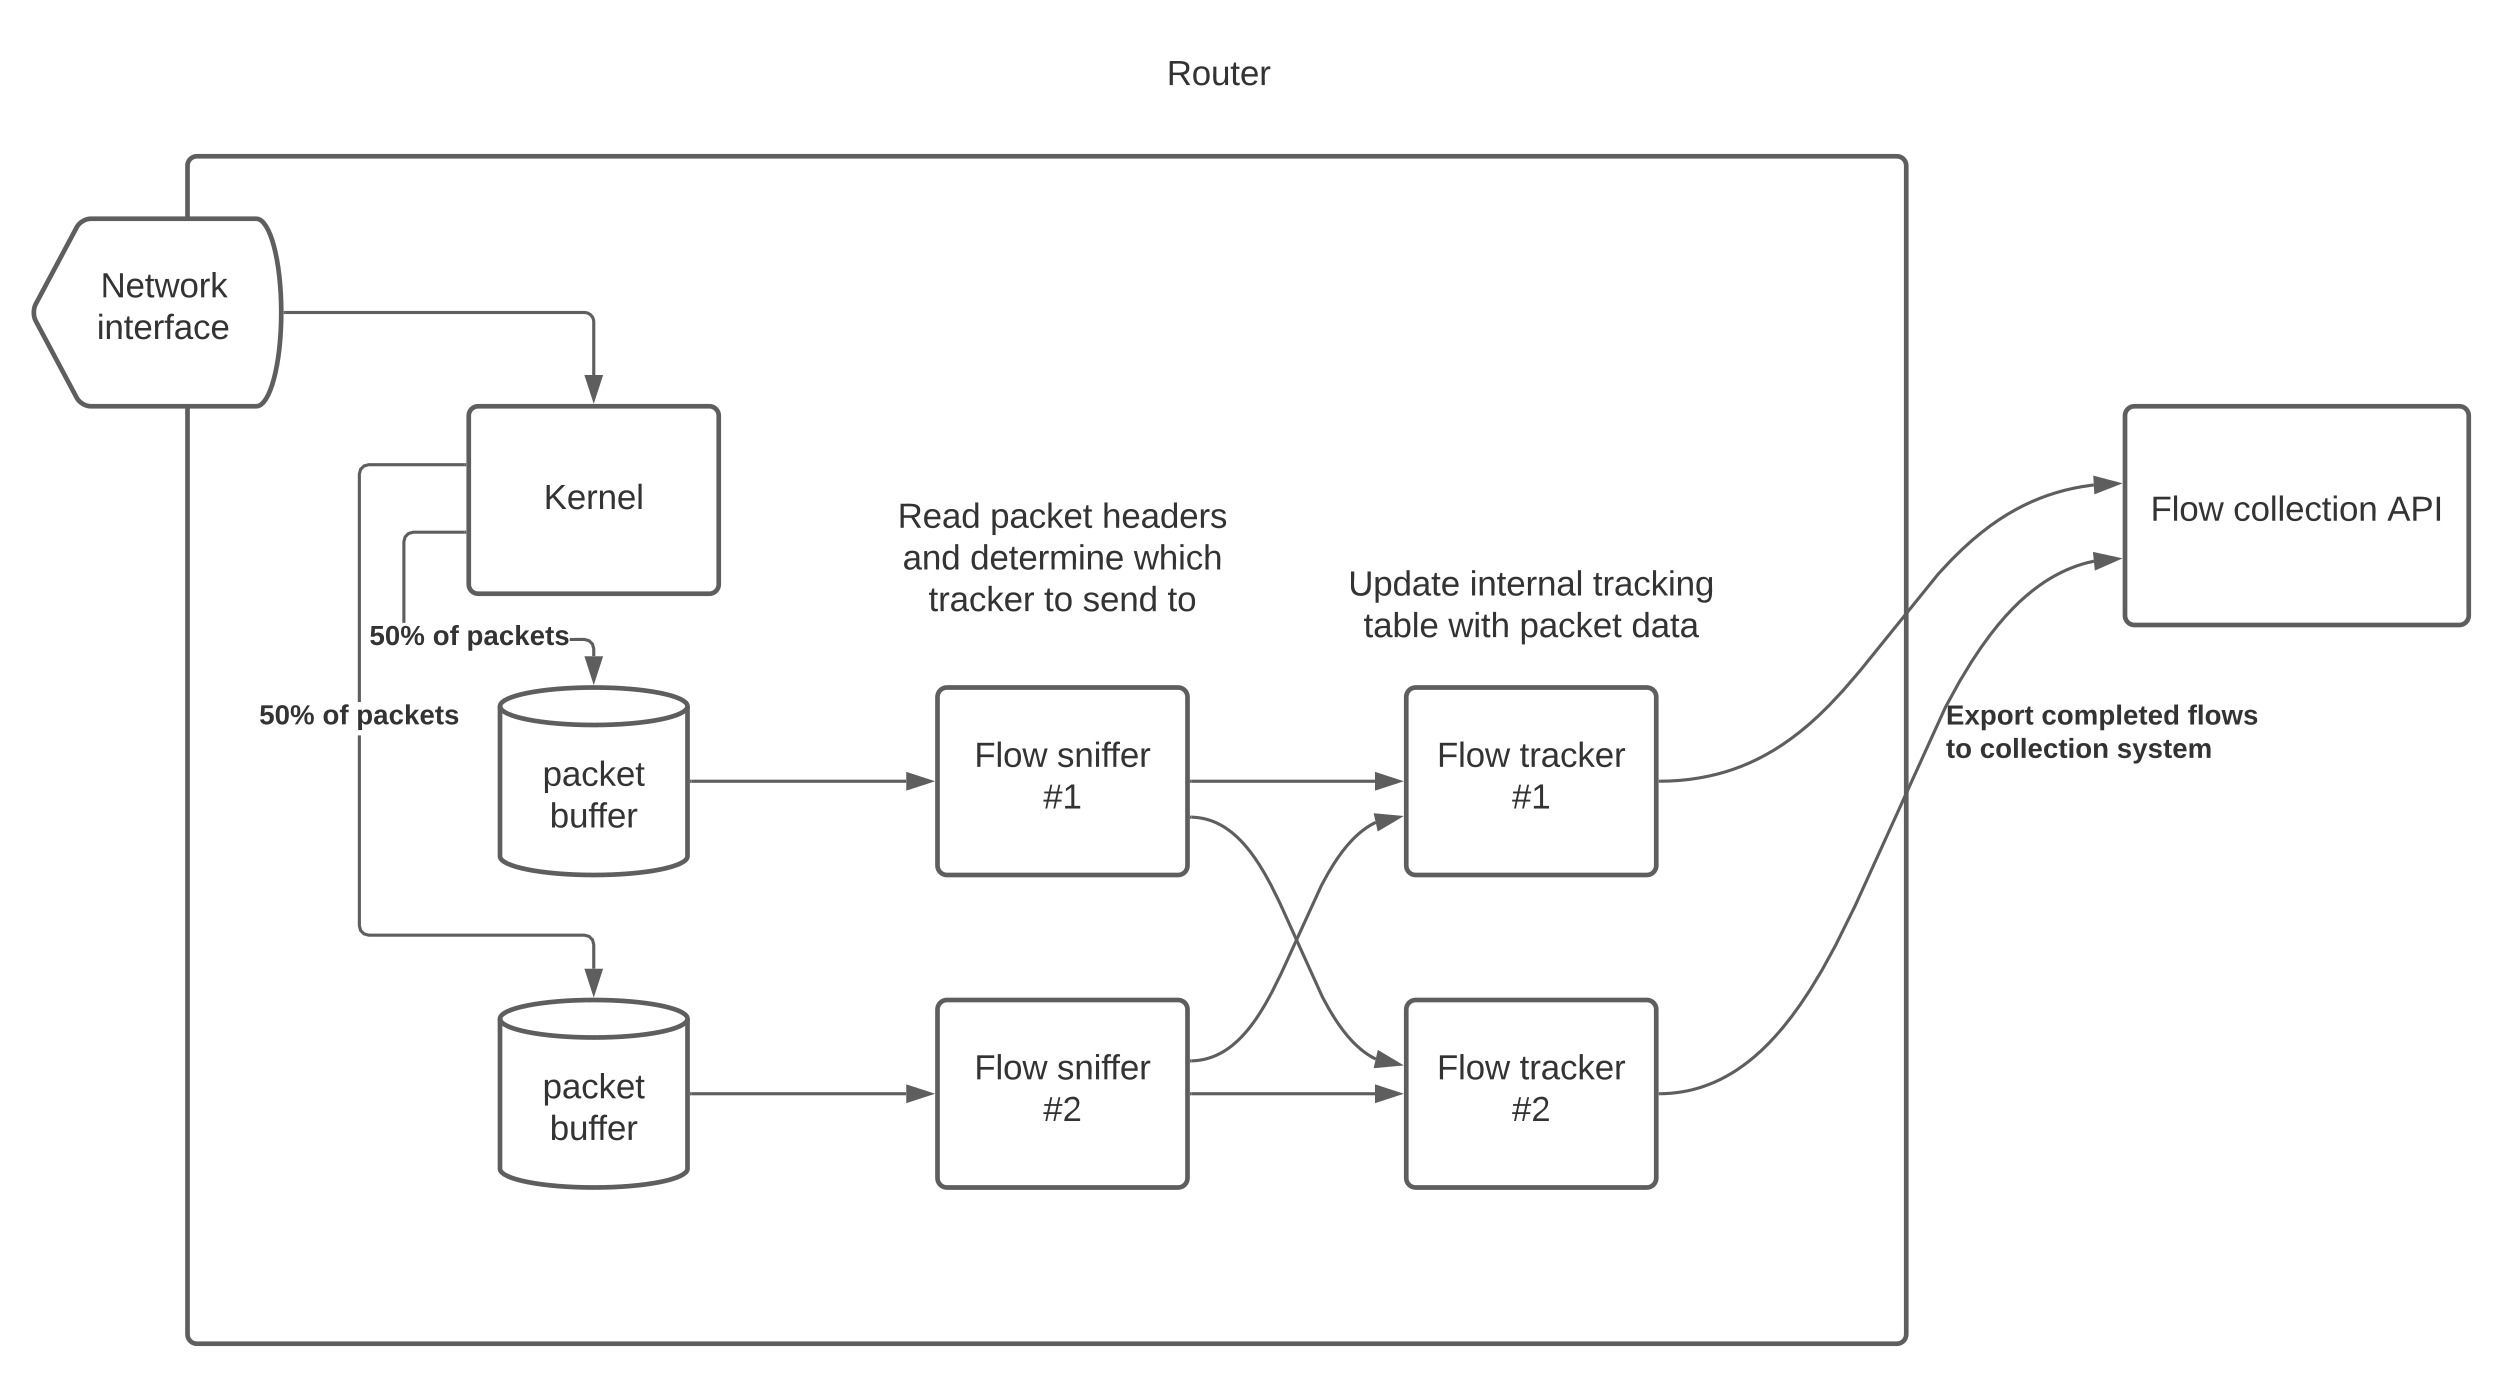 <svg xmlns="http://www.w3.org/2000/svg" xmlns:xlink="http://www.w3.org/1999/xlink" xmlns:lucid="lucid" width="1600" height="880"><g transform="translate(-40 -60)" lucid:page-tab-id="0_0"><path d="M0 0h1760v1360H0z" fill="#fff"/><path d="M160 166c0-3.3 2.7-6 6-6h1088c3.3 0 6 2.7 6 6v748c0 3.3-2.7 6-6 6H166c-3.3 0-6-2.7-6-6z" stroke="#5e5e5e" stroke-width="3" fill="#fff"/><path d="M900 420h240v60H900z" fill="none"/><use xlink:href="#a" transform="matrix(1,0,0,1,900,420) translate(2.901 21.111)"/><use xlink:href="#b" transform="matrix(1,0,0,1,900,420) translate(80.617 21.111)"/><use xlink:href="#c" transform="matrix(1,0,0,1,900,420) translate(159.444 21.111)"/><use xlink:href="#d" transform="matrix(1,0,0,1,900,420) translate(12.685 47.778)"/><use xlink:href="#e" transform="matrix(1,0,0,1,900,420) translate(66.944 47.778)"/><use xlink:href="#f" transform="matrix(1,0,0,1,900,420) translate(112.5 47.778)"/><use xlink:href="#g" transform="matrix(1,0,0,1,900,420) translate(184.105 47.778)"/><path d="M700 80h240v60H700z" fill="none"/><use xlink:href="#h" transform="matrix(1,0,0,1,700,80) translate(86.728 34.444)"/><path d="M600 380h240v60H600z" fill="none"/><use xlink:href="#i" transform="matrix(1,0,0,1,600,380) translate(14.506 17.778)"/><use xlink:href="#f" transform="matrix(1,0,0,1,600,380) translate(73.704 17.778)"/><use xlink:href="#j" transform="matrix(1,0,0,1,600,380) translate(145.309 17.778)"/><use xlink:href="#k" transform="matrix(1,0,0,1,600,380) translate(17.685 44.444)"/><use xlink:href="#l" transform="matrix(1,0,0,1,600,380) translate(60.895 44.444)"/><use xlink:href="#m" transform="matrix(1,0,0,1,600,380) translate(165.648 44.444)"/><use xlink:href="#n" transform="matrix(1,0,0,1,600,380) translate(34.259 71.111)"/><use xlink:href="#o" transform="matrix(1,0,0,1,600,380) translate(108.21 71.111)"/><use xlink:href="#p" transform="matrix(1,0,0,1,600,380) translate(132.901 71.111)"/><use xlink:href="#q" transform="matrix(1,0,0,1,600,380) translate(187.222 71.111)"/><path d="M89.18 205.3c1.56-2.93 5.5-5.3 8.82-5.3h106c8.84 0 16 26.86 16 60s-7.16 60-16 60H98c-3.3 0-7.26-2.37-8.82-5.3l-26.36-49.4c-1.56-2.93-1.56-7.67 0-10.6z" stroke="#5e5e5e" stroke-width="3" fill="#fff"/><use xlink:href="#r" transform="matrix(1,0,0,1,65,205) translate(39.357 45.278)"/><use xlink:href="#s" transform="matrix(1,0,0,1,65,205) translate(36.974 71.944)"/><path d="M340 326c0-3.3 2.7-6 6-6h148c3.3 0 6 2.7 6 6v108c0 3.3-2.7 6-6 6H346c-3.3 0-6-2.7-6-6z" stroke="#5e5e5e" stroke-width="3" fill="#fff"/><use xlink:href="#t" transform="matrix(1,0,0,1,352,332) translate(35.963 53.778)"/><path d="M222.5 260H414c3.3 0 6 2.7 6 6v34" stroke="#5e5e5e" stroke-width="2" fill="none"/><path d="M222.53 261h-1.07l.04-1-.03-1h1.06" fill="#5e5e5e"/><path d="M420 315.26L415.36 301h9.28z" stroke="#5e5e5e" stroke-width="2" fill="#5e5e5e"/><path d="M480 608c0 6.63-26.86 12-60 12s-60-5.37-60-12v-96c0-6.63 26.86-12 60-12s60 5.37 60 12z" stroke="#5e5e5e" stroke-width="3" fill="#fff"/><path d="M480 512c0 6.63-26.86 12-60 12s-60-5.37-60-12" stroke="#5e5e5e" stroke-width="3" fill="none"/><use xlink:href="#u" transform="matrix(1,0,0,1,365,529) translate(22.284 33.903)"/><use xlink:href="#v" transform="matrix(1,0,0,1,365,529) translate(26.852 60.569)"/><path d="M480 808c0 6.63-26.86 12-60 12s-60-5.37-60-12v-96c0-6.63 26.86-12 60-12s60 5.37 60 12z" stroke="#5e5e5e" stroke-width="3" fill="#fff"/><path d="M480 712c0 6.63-26.86 12-60 12s-60-5.37-60-12" stroke="#5e5e5e" stroke-width="3" fill="none"/><use xlink:href="#u" transform="matrix(1,0,0,1,365,729) translate(22.284 33.903)"/><use xlink:href="#v" transform="matrix(1,0,0,1,365,729) translate(26.852 60.569)"/><path d="M414.13 468.25l3.42.92 2.53 2.53.92 3.42V480h-2v-4.62l-.7-2.64-1.8-1.78-2.63-.7h-9.22v-2M337.5 401.6h-32.87l-2.64.72-1.8 1.78-.7 2.64v51.84h-2v-52.1l.92-3.42 2.53-2.53 3.42-.92h33.13" fill="#5e5e5e"/><path d="M338.5 401.6h-1.03v-2h1.03M420 495.26L415.36 481h9.28z" fill="#5e5e5e"/><path d="M420 498.5l-6-18.5h12m-9.26 2l3.26 10.03 3.26-10.03" fill="#5e5e5e"/><use xlink:href="#w" transform="matrix(1,0,0,1,276.455,458.583) translate(0 14.222)"/><use xlink:href="#x" transform="matrix(1,0,0,1,276.455,458.583) translate(40.494 14.222)"/><use xlink:href="#y" transform="matrix(1,0,0,1,276.455,458.583) translate(62.123 14.222)"/><path d="M271 652.37l.7 2.64 1.8 1.78 2.63.72h138l3.42.92 2.53 2.53.92 3.42V680h-2v-15.37l-.7-2.64-1.8-1.8-2.63-.7h-138l-3.42-.92-2.53-2.53-.92-3.42V530.67h2m66.5-172.27h-61.37l-2.64.7-1.8 1.8-.7 2.63v145.8h-2V363.27l.92-3.42 2.53-2.53 3.42-.92h61.63" fill="#5e5e5e"/><path d="M338.5 358.4h-1.03v-2h1.03M420 695.26L415.36 681h9.28z" fill="#5e5e5e"/><path d="M420 698.5l-6-18.5h12m-9.26 2l3.26 10.03 3.26-10.03" fill="#5e5e5e"/><use xlink:href="#w" transform="matrix(1,0,0,1,205.901,509.333) translate(0 14.222)"/><use xlink:href="#x" transform="matrix(1,0,0,1,205.901,509.333) translate(40.494 14.222)"/><use xlink:href="#y" transform="matrix(1,0,0,1,205.901,509.333) translate(62.123 14.222)"/><path d="M640 506c0-3.3 2.7-6 6-6h148c3.3 0 6 2.7 6 6v108c0 3.3-2.7 6-6 6H646c-3.3 0-6-2.7-6-6z" stroke="#5e5e5e" stroke-width="3" fill="#fff"/><use xlink:href="#z" transform="matrix(1,0,0,1,652,512) translate(11.58 38.778)"/><use xlink:href="#A" transform="matrix(1,0,0,1,652,512) translate(64.481 38.778)"/><use xlink:href="#B" transform="matrix(1,0,0,1,652,512) translate(55.654 65.444)"/><path d="M640 706c0-3.3 2.7-6 6-6h148c3.3 0 6 2.7 6 6v108c0 3.3-2.7 6-6 6H646c-3.3 0-6-2.7-6-6z" stroke="#5e5e5e" stroke-width="3" fill="#fff"/><use xlink:href="#z" transform="matrix(1,0,0,1,652,712) translate(11.58 38.778)"/><use xlink:href="#A" transform="matrix(1,0,0,1,652,712) translate(64.481 38.778)"/><use xlink:href="#C" transform="matrix(1,0,0,1,652,712) translate(55.654 65.444)"/><path d="M940 506c0-3.3 2.7-6 6-6h148c3.3 0 6 2.7 6 6v108c0 3.3-2.7 6-6 6H946c-3.3 0-6-2.7-6-6z" stroke="#5e5e5e" stroke-width="3" fill="#fff"/><use xlink:href="#z" transform="matrix(1,0,0,1,952,512) translate(7.66 38.778)"/><use xlink:href="#D" transform="matrix(1,0,0,1,952,512) translate(60.562 38.778)"/><use xlink:href="#B" transform="matrix(1,0,0,1,952,512) translate(55.654 65.444)"/><path d="M940 706c0-3.3 2.7-6 6-6h148c3.3 0 6 2.7 6 6v108c0 3.3-2.7 6-6 6H946c-3.3 0-6-2.7-6-6z" stroke="#5e5e5e" stroke-width="3" fill="#fff"/><use xlink:href="#z" transform="matrix(1,0,0,1,952,712) translate(7.66 38.778)"/><use xlink:href="#D" transform="matrix(1,0,0,1,952,712) translate(60.562 38.778)"/><use xlink:href="#C" transform="matrix(1,0,0,1,952,712) translate(55.654 65.444)"/><path d="M482.5 560H620" stroke="#5e5e5e" stroke-width="2" fill="none"/><path d="M482.53 561h-1.03v-2h1.03" fill="#5e5e5e"/><path d="M635.26 560L621 564.64v-9.28z" stroke="#5e5e5e" stroke-width="2" fill="#5e5e5e"/><path d="M482.5 760H620" stroke="#5e5e5e" stroke-width="2" fill="none"/><path d="M482.53 761h-1.03v-2h1.03" fill="#5e5e5e"/><path d="M635.26 760L621 764.64v-9.28z" stroke="#5e5e5e" stroke-width="2" fill="#5e5e5e"/><path d="M802.5 560H920" stroke="#5e5e5e" stroke-width="2" fill="none"/><path d="M802.53 561h-1.03v-2h1.03" fill="#5e5e5e"/><path d="M935.26 560L921 564.64v-9.28z" stroke="#5e5e5e" stroke-width="2" fill="#5e5e5e"/><path d="M802.5 583h.83l1.76.12 1.7.18 1.7.25 1.64.3 1.62.4 1.6.44 1.6.5 1.6.6 1.58.67 1.6.75 1.6.85 1.65.94 1.66 1.07 1.7 1.2 1.77 1.32 1.8 1.5 1.9 1.7 2 1.95 2.08 2.23 2.25 2.6 2.4 3.03 2.63 3.63 2.94 4.43 3.37 5.57 4.06 7.43 5.53 11.2 27.34 60.35 4.07 7.43 3.38 5.58 2.94 4.43 2.63 3.63 2.4 3.04 2.24 2.58 2.08 2.24 1.98 1.94 1.9 1.7 1.8 1.5 1.77 1.34 1.7 1.2 1.68 1.05 1.65.95 1.6.84.37.17" stroke="#5e5e5e" stroke-width="2" fill="none"/><path d="M802.55 582l-.04 2-1-.03v-2" fill="#5e5e5e"/><path d="M935.35 741.17l-14.94 1.35 2.07-9.04z" stroke="#5e5e5e" stroke-width="2" fill="#5e5e5e"/><path d="M802.5 738.94h.85l1.8-.13 1.73-.17 1.7-.25 1.67-.32 1.64-.38 1.6-.46 1.62-.52 1.6-.6 1.62-.67 1.6-.76 1.64-.86 1.66-.94 1.68-1.07 1.72-1.2 1.78-1.35 1.83-1.52 1.9-1.72 2-1.95 2.12-2.26 2.26-2.62 2.43-3.07 2.66-3.65 2.97-4.5 3.42-5.66 4.17-7.63L860 682.9l25.8-56.37 4.16-7.62 3.43-5.66 2.98-4.48 2.66-3.67 2.43-3.08 2.26-2.6 2.1-2.26 2-1.97 1.92-1.73 1.83-1.5 1.78-1.36 1.72-1.2 1.68-1.06 1.66-.95 1.63-.86.55-.27" stroke="#5e5e5e" stroke-width="2" fill="none"/><path d="M802.55 739.94l-1.05.03v-2l1-.03" fill="#5e5e5e"/><path d="M935.34 582.95l-12.9 7.66-2.03-9.03z" stroke="#5e5e5e" stroke-width="2" fill="#5e5e5e"/><path d="M802.5 760H920" stroke="#5e5e5e" stroke-width="2" fill="none"/><path d="M802.53 761h-1.03v-2h1.03" fill="#5e5e5e"/><path d="M935.26 760L921 764.64v-9.28z" stroke="#5e5e5e" stroke-width="2" fill="#5e5e5e"/><path d="M1400 326c0-3.3 2.7-6 6-6h208c3.3 0 6 2.7 6 6v128c0 3.3-2.7 6-6 6h-208c-3.3 0-6-2.7-6-6z" stroke="#5e5e5e" stroke-width="3" fill="#fff"/><g><use xlink:href="#z" transform="matrix(1,0,0,1,1412,332) translate(4.358 61.278)"/><use xlink:href="#E" transform="matrix(1,0,0,1,1412,332) translate(57.259 61.278)"/><use xlink:href="#F" transform="matrix(1,0,0,1,1412,332) translate(155.84 61.278)"/></g><path d="M1102.5 559.98l6.05-.13 6.64-.4 6.3-.67 6-.9 5.78-1.1 5.57-1.3 5.42-1.5 5.3-1.73 5.2-1.93 5.13-2.16 5.1-2.4 5.12-2.7 5.17-2.97 5.24-3.34 5.4-3.76 5.6-4.26 5.94-4.9 6.4-5.76 7.1-6.97 8.34-8.9 11.16-12.96 50.2-62.1 8.35-8.92 7.1-6.96 6.4-5.76 5.92-4.9 5.6-4.27 5.4-3.75 5.26-3.34 5.18-2.98 5.1-2.68 5.12-2.4 5.14-2.16 5.2-1.94 5.3-1.7 5.4-1.53 5.58-1.3 5.78-1.1 6-.9 1.54-.15" stroke="#5e5e5e" stroke-width="2" fill="none"/><path d="M1102.55 560.98l-1.05.02v-2l1-.02" fill="#5e5e5e"/><path d="M1395.27 369.52l-13.98 5.45-.54-9.26z" stroke="#5e5e5e" stroke-width="2" fill="#5e5e5e"/><path d="M1102.5 759.98l2.98-.06 3.85-.24 3.74-.4 3.66-.54 3.6-.68 3.52-.83 3.5-.98 3.47-1.13 3.46-1.28 3.46-1.46 3.48-1.64 3.5-1.84 3.58-2.05 3.63-2.3 3.7-2.6 3.84-2.9 3.95-3.27 4.12-3.7 4.3-4.23 4.57-4.86 4.86-5.64 5.24-6.62 5.73-7.9 6.4-9.63 7.35-12.15 8.9-16.26 12.23-24.75 58-127.5 8.92-16.26 7.36-12.18 6.4-9.63 5.72-7.9 5.24-6.62 4.85-5.64 4.55-4.85 4.3-4.24 4.13-3.7 3.95-3.28 3.83-2.9 3.7-2.6 3.64-2.3 3.57-2.05 3.5-1.84 3.5-1.65 3.45-1.45 3.46-1.3 3.47-1.12 3.5-.97 3.53-.82.44-.1" stroke="#5e5e5e" stroke-width="2" fill="none"/><path d="M1102.55 760.98l-1.05.02v-2l1-.02" fill="#5e5e5e"/><path d="M1395.28 417.66l-13.73 6.05-.93-9.22z" stroke="#5e5e5e" stroke-width="2" fill="#5e5e5e"/><g><use xlink:href="#G" transform="matrix(1,0,0,1,1285.415,509.478) translate(0 14.222)"/><use xlink:href="#H" transform="matrix(1,0,0,1,1285.415,509.478) translate(61.086 14.222)"/><use xlink:href="#I" transform="matrix(1,0,0,1,1285.415,509.478) translate(154.716 14.222)"/><use xlink:href="#J" transform="matrix(1,0,0,1,1285.415,509.478) translate(0 35.556)"/><use xlink:href="#K" transform="matrix(1,0,0,1,1285.415,509.478) translate(21.63 35.556)"/><use xlink:href="#L" transform="matrix(1,0,0,1,1285.415,509.478) translate(109.333 35.556)"/></g><defs><path fill="#333" d="M232-93c-1 65-40 97-104 97C67 4 28-28 28-90v-158h33c8 89-33 224 67 224 102 0 64-133 71-224h33v155" id="M"/><path fill="#333" d="M115-194c55 1 70 41 70 98S169 2 115 4C84 4 66-9 55-30l1 105H24l-1-265h31l2 30c10-21 28-34 59-34zm-8 174c40 0 45-34 45-75s-6-73-45-74c-42 0-51 32-51 76 0 43 10 73 51 73" id="N"/><path fill="#333" d="M85-194c31 0 48 13 60 33l-1-100h32l1 261h-30c-2-10 0-23-3-31C134-8 116 4 85 4 32 4 16-35 15-94c0-66 23-100 70-100zm9 24c-40 0-46 34-46 75 0 40 6 74 45 74 42 0 51-32 51-76 0-42-9-74-50-73" id="O"/><path fill="#333" d="M141-36C126-15 110 5 73 4 37 3 15-17 15-53c-1-64 63-63 125-63 3-35-9-54-41-54-24 1-41 7-42 31l-33-3c5-37 33-52 76-52 45 0 72 20 72 64v82c-1 20 7 32 28 27v20c-31 9-61-2-59-35zM48-53c0 20 12 33 32 33 41-3 63-29 60-74-43 2-92-5-92 41" id="P"/><path fill="#333" d="M59-47c-2 24 18 29 38 22v24C64 9 27 4 27-40v-127H5v-23h24l9-43h21v43h35v23H59v120" id="Q"/><path fill="#333" d="M100-194c63 0 86 42 84 106H49c0 40 14 67 53 68 26 1 43-12 49-29l28 8c-11 28-37 45-77 45C44 4 14-33 15-96c1-61 26-98 85-98zm52 81c6-60-76-77-97-28-3 7-6 17-6 28h103" id="R"/><g id="a"><use transform="matrix(0.062,0,0,0.062,0,0)" xlink:href="#M"/><use transform="matrix(0.062,0,0,0.062,15.988,0)" xlink:href="#N"/><use transform="matrix(0.062,0,0,0.062,28.333,0)" xlink:href="#O"/><use transform="matrix(0.062,0,0,0.062,40.679,0)" xlink:href="#P"/><use transform="matrix(0.062,0,0,0.062,53.025,0)" xlink:href="#Q"/><use transform="matrix(0.062,0,0,0.062,59.198,0)" xlink:href="#R"/></g><path fill="#333" d="M24-231v-30h32v30H24zM24 0v-190h32V0H24" id="S"/><path fill="#333" d="M117-194c89-4 53 116 60 194h-32v-121c0-31-8-49-39-48C34-167 62-67 57 0H25l-1-190h30c1 10-1 24 2 32 11-22 29-35 61-36" id="T"/><path fill="#333" d="M114-163C36-179 61-72 57 0H25l-1-190h30c1 12-1 29 2 39 6-27 23-49 58-41v29" id="U"/><path fill="#333" d="M24 0v-261h32V0H24" id="V"/><g id="b"><use transform="matrix(0.062,0,0,0.062,0,0)" xlink:href="#S"/><use transform="matrix(0.062,0,0,0.062,4.877,0)" xlink:href="#T"/><use transform="matrix(0.062,0,0,0.062,17.222,0)" xlink:href="#Q"/><use transform="matrix(0.062,0,0,0.062,23.395,0)" xlink:href="#R"/><use transform="matrix(0.062,0,0,0.062,35.741,0)" xlink:href="#U"/><use transform="matrix(0.062,0,0,0.062,43.086,0)" xlink:href="#T"/><use transform="matrix(0.062,0,0,0.062,55.432,0)" xlink:href="#P"/><use transform="matrix(0.062,0,0,0.062,67.778,0)" xlink:href="#V"/></g><path fill="#333" d="M96-169c-40 0-48 33-48 73s9 75 48 75c24 0 41-14 43-38l32 2c-6 37-31 61-74 61-59 0-76-41-82-99-10-93 101-131 147-64 4 7 5 14 7 22l-32 3c-4-21-16-35-41-35" id="W"/><path fill="#333" d="M143 0L79-87 56-68V0H24v-261h32v163l83-92h37l-77 82L181 0h-38" id="X"/><path fill="#333" d="M177-190C167-65 218 103 67 71c-23-6-38-20-44-43l32-5c15 47 100 32 89-28v-30C133-14 115 1 83 1 29 1 15-40 15-95c0-56 16-97 71-98 29-1 48 16 59 35 1-10 0-23 2-32h30zM94-22c36 0 50-32 50-73 0-42-14-75-50-75-39 0-46 34-46 75s6 73 46 73" id="Y"/><g id="c"><use transform="matrix(0.062,0,0,0.062,0,0)" xlink:href="#Q"/><use transform="matrix(0.062,0,0,0.062,6.173,0)" xlink:href="#U"/><use transform="matrix(0.062,0,0,0.062,13.519,0)" xlink:href="#P"/><use transform="matrix(0.062,0,0,0.062,25.864,0)" xlink:href="#W"/><use transform="matrix(0.062,0,0,0.062,36.975,0)" xlink:href="#X"/><use transform="matrix(0.062,0,0,0.062,48.086,0)" xlink:href="#S"/><use transform="matrix(0.062,0,0,0.062,52.963,0)" xlink:href="#T"/><use transform="matrix(0.062,0,0,0.062,65.309,0)" xlink:href="#Y"/></g><path fill="#333" d="M115-194c53 0 69 39 70 98 0 66-23 100-70 100C84 3 66-7 56-30L54 0H23l1-261h32v101c10-23 28-34 59-34zm-8 174c40 0 45-34 45-75 0-40-5-75-45-74-42 0-51 32-51 76 0 43 10 73 51 73" id="Z"/><g id="d"><use transform="matrix(0.062,0,0,0.062,0,0)" xlink:href="#Q"/><use transform="matrix(0.062,0,0,0.062,6.173,0)" xlink:href="#P"/><use transform="matrix(0.062,0,0,0.062,18.519,0)" xlink:href="#Z"/><use transform="matrix(0.062,0,0,0.062,30.864,0)" xlink:href="#V"/><use transform="matrix(0.062,0,0,0.062,35.741,0)" xlink:href="#R"/></g><path fill="#333" d="M206 0h-36l-40-164L89 0H53L-1-190h32L70-26l43-164h34l41 164 42-164h31" id="aa"/><path fill="#333" d="M106-169C34-169 62-67 57 0H25v-261h32l-1 103c12-21 28-36 61-36 89 0 53 116 60 194h-32v-121c2-32-8-49-39-48" id="ab"/><g id="e"><use transform="matrix(0.062,0,0,0.062,0,0)" xlink:href="#aa"/><use transform="matrix(0.062,0,0,0.062,15.988,0)" xlink:href="#S"/><use transform="matrix(0.062,0,0,0.062,20.864,0)" xlink:href="#Q"/><use transform="matrix(0.062,0,0,0.062,27.037,0)" xlink:href="#ab"/></g><g id="f"><use transform="matrix(0.062,0,0,0.062,0,0)" xlink:href="#N"/><use transform="matrix(0.062,0,0,0.062,12.346,0)" xlink:href="#P"/><use transform="matrix(0.062,0,0,0.062,24.691,0)" xlink:href="#W"/><use transform="matrix(0.062,0,0,0.062,35.802,0)" xlink:href="#X"/><use transform="matrix(0.062,0,0,0.062,46.914,0)" xlink:href="#R"/><use transform="matrix(0.062,0,0,0.062,59.259,0)" xlink:href="#Q"/></g><g id="g"><use transform="matrix(0.062,0,0,0.062,0,0)" xlink:href="#O"/><use transform="matrix(0.062,0,0,0.062,12.346,0)" xlink:href="#P"/><use transform="matrix(0.062,0,0,0.062,24.691,0)" xlink:href="#Q"/><use transform="matrix(0.062,0,0,0.062,30.864,0)" xlink:href="#P"/></g><path fill="#333" d="M233-177c-1 41-23 64-60 70L243 0h-38l-65-103H63V0H30v-248c88 3 205-21 203 71zM63-129c60-2 137 13 137-47 0-61-80-42-137-45v92" id="ac"/><path fill="#333" d="M100-194c62-1 85 37 85 99 1 63-27 99-86 99S16-35 15-95c0-66 28-99 85-99zM99-20c44 1 53-31 53-75 0-43-8-75-51-75s-53 32-53 75 10 74 51 75" id="ad"/><path fill="#333" d="M84 4C-5 8 30-112 23-190h32v120c0 31 7 50 39 49 72-2 45-101 50-169h31l1 190h-30c-1-10 1-25-2-33-11 22-28 36-60 37" id="ae"/><g id="h"><use transform="matrix(0.062,0,0,0.062,0,0)" xlink:href="#ac"/><use transform="matrix(0.062,0,0,0.062,15.988,0)" xlink:href="#ad"/><use transform="matrix(0.062,0,0,0.062,28.333,0)" xlink:href="#ae"/><use transform="matrix(0.062,0,0,0.062,40.679,0)" xlink:href="#Q"/><use transform="matrix(0.062,0,0,0.062,46.852,0)" xlink:href="#R"/><use transform="matrix(0.062,0,0,0.062,59.198,0)" xlink:href="#U"/></g><g id="i"><use transform="matrix(0.062,0,0,0.062,0,0)" xlink:href="#ac"/><use transform="matrix(0.062,0,0,0.062,15.988,0)" xlink:href="#R"/><use transform="matrix(0.062,0,0,0.062,28.333,0)" xlink:href="#P"/><use transform="matrix(0.062,0,0,0.062,40.679,0)" xlink:href="#O"/></g><path fill="#333" d="M135-143c-3-34-86-38-87 0 15 53 115 12 119 90S17 21 10-45l28-5c4 36 97 45 98 0-10-56-113-15-118-90-4-57 82-63 122-42 12 7 21 19 24 35" id="af"/><g id="j"><use transform="matrix(0.062,0,0,0.062,0,0)" xlink:href="#ab"/><use transform="matrix(0.062,0,0,0.062,12.346,0)" xlink:href="#R"/><use transform="matrix(0.062,0,0,0.062,24.691,0)" xlink:href="#P"/><use transform="matrix(0.062,0,0,0.062,37.037,0)" xlink:href="#O"/><use transform="matrix(0.062,0,0,0.062,49.383,0)" xlink:href="#R"/><use transform="matrix(0.062,0,0,0.062,61.728,0)" xlink:href="#U"/><use transform="matrix(0.062,0,0,0.062,69.074,0)" xlink:href="#af"/></g><g id="k"><use transform="matrix(0.062,0,0,0.062,0,0)" xlink:href="#P"/><use transform="matrix(0.062,0,0,0.062,12.346,0)" xlink:href="#T"/><use transform="matrix(0.062,0,0,0.062,24.691,0)" xlink:href="#O"/></g><path fill="#333" d="M210-169c-67 3-38 105-44 169h-31v-121c0-29-5-50-35-48C34-165 62-65 56 0H25l-1-190h30c1 10-1 24 2 32 10-44 99-50 107 0 11-21 27-35 58-36 85-2 47 119 55 194h-31v-121c0-29-5-49-35-48" id="ag"/><g id="l"><use transform="matrix(0.062,0,0,0.062,0,0)" xlink:href="#O"/><use transform="matrix(0.062,0,0,0.062,12.346,0)" xlink:href="#R"/><use transform="matrix(0.062,0,0,0.062,24.691,0)" xlink:href="#Q"/><use transform="matrix(0.062,0,0,0.062,30.864,0)" xlink:href="#R"/><use transform="matrix(0.062,0,0,0.062,43.21,0)" xlink:href="#U"/><use transform="matrix(0.062,0,0,0.062,50.556,0)" xlink:href="#ag"/><use transform="matrix(0.062,0,0,0.062,69.012,0)" xlink:href="#S"/><use transform="matrix(0.062,0,0,0.062,73.889,0)" xlink:href="#T"/><use transform="matrix(0.062,0,0,0.062,86.235,0)" xlink:href="#R"/></g><g id="m"><use transform="matrix(0.062,0,0,0.062,0,0)" xlink:href="#aa"/><use transform="matrix(0.062,0,0,0.062,15.988,0)" xlink:href="#ab"/><use transform="matrix(0.062,0,0,0.062,28.333,0)" xlink:href="#S"/><use transform="matrix(0.062,0,0,0.062,33.21,0)" xlink:href="#W"/><use transform="matrix(0.062,0,0,0.062,44.321,0)" xlink:href="#ab"/></g><g id="n"><use transform="matrix(0.062,0,0,0.062,0,0)" xlink:href="#Q"/><use transform="matrix(0.062,0,0,0.062,6.173,0)" xlink:href="#U"/><use transform="matrix(0.062,0,0,0.062,13.519,0)" xlink:href="#P"/><use transform="matrix(0.062,0,0,0.062,25.864,0)" xlink:href="#W"/><use transform="matrix(0.062,0,0,0.062,36.975,0)" xlink:href="#X"/><use transform="matrix(0.062,0,0,0.062,48.086,0)" xlink:href="#R"/><use transform="matrix(0.062,0,0,0.062,60.432,0)" xlink:href="#U"/></g><g id="o"><use transform="matrix(0.062,0,0,0.062,0,0)" xlink:href="#Q"/><use transform="matrix(0.062,0,0,0.062,6.173,0)" xlink:href="#ad"/></g><g id="p"><use transform="matrix(0.062,0,0,0.062,0,0)" xlink:href="#af"/><use transform="matrix(0.062,0,0,0.062,11.111,0)" xlink:href="#R"/><use transform="matrix(0.062,0,0,0.062,23.457,0)" xlink:href="#T"/><use transform="matrix(0.062,0,0,0.062,35.802,0)" xlink:href="#O"/></g><g id="q"><use transform="matrix(0.062,0,0,0.062,0,0)" xlink:href="#Q"/><use transform="matrix(0.062,0,0,0.062,6.173,0)" xlink:href="#ad"/></g><path fill="#333" d="M190 0L58-211 59 0H30v-248h39L202-35l-2-213h31V0h-41" id="ah"/><g id="r"><use transform="matrix(0.062,0,0,0.062,0,0)" xlink:href="#ah"/><use transform="matrix(0.062,0,0,0.062,15.988,0)" xlink:href="#R"/><use transform="matrix(0.062,0,0,0.062,28.333,0)" xlink:href="#Q"/><use transform="matrix(0.062,0,0,0.062,34.506,0)" xlink:href="#aa"/><use transform="matrix(0.062,0,0,0.062,50.494,0)" xlink:href="#ad"/><use transform="matrix(0.062,0,0,0.062,62.84,0)" xlink:href="#U"/><use transform="matrix(0.062,0,0,0.062,70.185,0)" xlink:href="#X"/></g><path fill="#333" d="M101-234c-31-9-42 10-38 44h38v23H63V0H32v-167H5v-23h27c-7-52 17-82 69-68v24" id="ai"/><g id="s"><use transform="matrix(0.062,0,0,0.062,0,0)" xlink:href="#S"/><use transform="matrix(0.062,0,0,0.062,4.877,0)" xlink:href="#T"/><use transform="matrix(0.062,0,0,0.062,17.222,0)" xlink:href="#Q"/><use transform="matrix(0.062,0,0,0.062,23.395,0)" xlink:href="#R"/><use transform="matrix(0.062,0,0,0.062,35.741,0)" xlink:href="#U"/><use transform="matrix(0.062,0,0,0.062,43.086,0)" xlink:href="#ai"/><use transform="matrix(0.062,0,0,0.062,49.259,0)" xlink:href="#P"/><use transform="matrix(0.062,0,0,0.062,61.605,0)" xlink:href="#W"/><use transform="matrix(0.062,0,0,0.062,72.716,0)" xlink:href="#R"/></g><path fill="#333" d="M194 0L95-120 63-95V0H30v-248h33v124l119-124h40L117-140 236 0h-42" id="aj"/><g id="t"><use transform="matrix(0.062,0,0,0.062,0,0)" xlink:href="#aj"/><use transform="matrix(0.062,0,0,0.062,14.815,0)" xlink:href="#R"/><use transform="matrix(0.062,0,0,0.062,27.16,0)" xlink:href="#U"/><use transform="matrix(0.062,0,0,0.062,34.506,0)" xlink:href="#T"/><use transform="matrix(0.062,0,0,0.062,46.852,0)" xlink:href="#R"/><use transform="matrix(0.062,0,0,0.062,59.198,0)" xlink:href="#V"/></g><g id="u"><use transform="matrix(0.062,0,0,0.062,0,0)" xlink:href="#N"/><use transform="matrix(0.062,0,0,0.062,12.346,0)" xlink:href="#P"/><use transform="matrix(0.062,0,0,0.062,24.691,0)" xlink:href="#W"/><use transform="matrix(0.062,0,0,0.062,35.802,0)" xlink:href="#X"/><use transform="matrix(0.062,0,0,0.062,46.914,0)" xlink:href="#R"/><use transform="matrix(0.062,0,0,0.062,59.259,0)" xlink:href="#Q"/></g><g id="v"><use transform="matrix(0.062,0,0,0.062,0,0)" xlink:href="#Z"/><use transform="matrix(0.062,0,0,0.062,12.346,0)" xlink:href="#ae"/><use transform="matrix(0.062,0,0,0.062,24.691,0)" xlink:href="#ai"/><use transform="matrix(0.062,0,0,0.062,30.432,0)" xlink:href="#ai"/><use transform="matrix(0.062,0,0,0.062,36.605,0)" xlink:href="#R"/><use transform="matrix(0.062,0,0,0.062,48.951,0)" xlink:href="#U"/></g><path fill="#333" d="M139-81c0-46-55-55-73-27H18l9-140h149v37H72l-4 63c44-38 133-4 122 66C201 21 21 35 11-62l49-4c5 18 15 30 39 30 26 0 40-18 40-45" id="ak"/><path fill="#333" d="M101-251c68 0 84 54 84 127C185-50 166 4 99 4S15-52 14-124c-1-75 17-127 87-127zm-1 216c37-5 36-46 36-89s4-89-36-89c-39 0-36 45-36 89 0 43-3 85 36 89" id="al"/><path fill="#333" d="M249-155c45 1 62 31 62 79-1 48-18 79-63 79s-61-32-62-79c0-48 16-79 63-79zM97 0H61l162-248h36zM9-172c0-48 16-79 63-78 46 0 62 31 62 78 0 48-18 79-63 79S9-124 9-172zM249-25c24 0 24-26 24-51 0-26-1-52-24-52-24 0-25 26-25 52 0 25 0 51 25 51zM71-120c23 0 24-25 24-52 0-26 0-51-23-51-25 0-25 25-25 51 0 27 1 52 24 52" id="am"/><g id="w"><use transform="matrix(0.049,0,0,0.049,0,0)" xlink:href="#ak"/><use transform="matrix(0.049,0,0,0.049,9.877,0)" xlink:href="#al"/><use transform="matrix(0.049,0,0,0.049,19.753,0)" xlink:href="#am"/></g><path fill="#333" d="M110-194c64 0 96 36 96 99 0 64-35 99-97 99-61 0-95-36-95-99 0-62 34-99 96-99zm-1 164c35 0 45-28 45-65 0-40-10-65-43-65-34 0-45 26-45 65 0 36 10 65 43 65" id="an"/><path fill="#333" d="M121-226c-27-7-43 5-38 36h38v33H83V0H34v-157H6v-33h28c-9-59 32-81 87-68v32" id="ao"/><g id="x"><use transform="matrix(0.049,0,0,0.049,0,0)" xlink:href="#an"/><use transform="matrix(0.049,0,0,0.049,10.815,0)" xlink:href="#ao"/></g><path fill="#333" d="M135-194c53 0 70 44 70 98 0 56-19 98-73 100-31 1-45-17-59-34 3 33 2 69 2 105H25l-1-265h48c2 10 0 23 3 31 11-24 29-35 60-35zM114-30c33 0 39-31 40-66 0-38-9-64-40-64-56 0-55 130 0 130" id="ap"/><path fill="#333" d="M133-34C117-15 103 5 69 4 32 3 11-16 11-54c-1-60 55-63 116-61 1-26-3-47-28-47-18 1-26 9-28 27l-52-2c7-38 36-58 82-57s74 22 75 68l1 82c-1 14 12 18 25 15v27c-30 8-71 5-69-32zm-48 3c29 0 43-24 42-57-32 0-66-3-65 30 0 17 8 27 23 27" id="aq"/><path fill="#333" d="M190-63c-7 42-38 67-86 67-59 0-84-38-90-98-12-110 154-137 174-36l-49 2c-2-19-15-32-35-32-30 0-35 28-38 64-6 74 65 87 74 30" id="ar"/><path fill="#333" d="M147 0L96-86 75-71V0H25v-261h50v150l67-79h53l-66 74L201 0h-54" id="as"/><path fill="#333" d="M185-48c-13 30-37 53-82 52C43 2 14-33 14-96s30-98 90-98c62 0 83 45 84 108H66c0 31 8 55 39 56 18 0 30-7 34-22zm-45-69c5-46-57-63-70-21-2 6-4 13-4 21h74" id="at"/><path fill="#333" d="M115-3C79 11 28 4 28-45v-112H4v-33h27l15-45h31v45h36v33H77v99c-1 23 16 31 38 25v30" id="au"/><path fill="#333" d="M137-138c1-29-70-34-71-4 15 46 118 7 119 86 1 83-164 76-172 9l43-7c4 19 20 25 44 25 33 8 57-30 24-41C81-84 22-81 20-136c-2-80 154-74 161-7" id="av"/><g id="y"><use transform="matrix(0.049,0,0,0.049,0,0)" xlink:href="#ap"/><use transform="matrix(0.049,0,0,0.049,10.815,0)" xlink:href="#aq"/><use transform="matrix(0.049,0,0,0.049,20.691,0)" xlink:href="#ar"/><use transform="matrix(0.049,0,0,0.049,30.568,0)" xlink:href="#as"/><use transform="matrix(0.049,0,0,0.049,40.444,0)" xlink:href="#at"/><use transform="matrix(0.049,0,0,0.049,50.321,0)" xlink:href="#au"/><use transform="matrix(0.049,0,0,0.049,56.198,0)" xlink:href="#av"/></g><path fill="#333" d="M63-220v92h138v28H63V0H30v-248h175v28H63" id="aw"/><g id="z"><use transform="matrix(0.062,0,0,0.062,0,0)" xlink:href="#aw"/><use transform="matrix(0.062,0,0,0.062,13.519,0)" xlink:href="#V"/><use transform="matrix(0.062,0,0,0.062,18.395,0)" xlink:href="#ad"/><use transform="matrix(0.062,0,0,0.062,30.741,0)" xlink:href="#aa"/></g><g id="A"><use transform="matrix(0.062,0,0,0.062,0,0)" xlink:href="#af"/><use transform="matrix(0.062,0,0,0.062,11.111,0)" xlink:href="#T"/><use transform="matrix(0.062,0,0,0.062,23.457,0)" xlink:href="#S"/><use transform="matrix(0.062,0,0,0.062,28.333,0)" xlink:href="#ai"/><use transform="matrix(0.062,0,0,0.062,34.074,0)" xlink:href="#ai"/><use transform="matrix(0.062,0,0,0.062,40.247,0)" xlink:href="#R"/><use transform="matrix(0.062,0,0,0.062,52.593,0)" xlink:href="#U"/></g><path fill="#333" d="M158-156l-14 65h45v19h-49L124 0h-19l15-72H56L41 0H22l15-72H2v-19h39l14-65H11v-19h48l15-71h20l-16 71h64l16-71h19l-16 71h37v19h-40zm-83 0L61-91h63l14-65H75" id="ax"/><path fill="#333" d="M27 0v-27h64v-190l-56 39v-29l58-41h29v221h61V0H27" id="ay"/><g id="B"><use transform="matrix(0.062,0,0,0.062,0,0)" xlink:href="#ax"/><use transform="matrix(0.062,0,0,0.062,12.346,0)" xlink:href="#ay"/></g><path fill="#333" d="M101-251c82-7 93 87 43 132L82-64C71-53 59-42 53-27h129V0H18c2-99 128-94 128-182 0-28-16-43-45-43s-46 15-49 41l-32-3c6-41 34-60 81-64" id="az"/><g id="C"><use transform="matrix(0.062,0,0,0.062,0,0)" xlink:href="#ax"/><use transform="matrix(0.062,0,0,0.062,12.346,0)" xlink:href="#az"/></g><g id="D"><use transform="matrix(0.062,0,0,0.062,0,0)" xlink:href="#Q"/><use transform="matrix(0.062,0,0,0.062,6.173,0)" xlink:href="#U"/><use transform="matrix(0.062,0,0,0.062,13.519,0)" xlink:href="#P"/><use transform="matrix(0.062,0,0,0.062,25.864,0)" xlink:href="#W"/><use transform="matrix(0.062,0,0,0.062,36.975,0)" xlink:href="#X"/><use transform="matrix(0.062,0,0,0.062,48.086,0)" xlink:href="#R"/><use transform="matrix(0.062,0,0,0.062,60.432,0)" xlink:href="#U"/></g><g id="E"><use transform="matrix(0.062,0,0,0.062,0,0)" xlink:href="#W"/><use transform="matrix(0.062,0,0,0.062,11.111,0)" xlink:href="#ad"/><use transform="matrix(0.062,0,0,0.062,23.457,0)" xlink:href="#V"/><use transform="matrix(0.062,0,0,0.062,28.333,0)" xlink:href="#V"/><use transform="matrix(0.062,0,0,0.062,33.21,0)" xlink:href="#R"/><use transform="matrix(0.062,0,0,0.062,45.556,0)" xlink:href="#W"/><use transform="matrix(0.062,0,0,0.062,56.667,0)" xlink:href="#Q"/><use transform="matrix(0.062,0,0,0.062,62.84,0)" xlink:href="#S"/><use transform="matrix(0.062,0,0,0.062,67.716,0)" xlink:href="#ad"/><use transform="matrix(0.062,0,0,0.062,80.062,0)" xlink:href="#T"/></g><path fill="#333" d="M205 0l-28-72H64L36 0H1l101-248h38L239 0h-34zm-38-99l-47-123c-12 45-31 82-46 123h93" id="aA"/><path fill="#333" d="M30-248c87 1 191-15 191 75 0 78-77 80-158 76V0H30v-248zm33 125c57 0 124 11 124-50 0-59-68-47-124-48v98" id="aB"/><path fill="#333" d="M33 0v-248h34V0H33" id="aC"/><g id="F"><use transform="matrix(0.062,0,0,0.062,0,0)" xlink:href="#aA"/><use transform="matrix(0.062,0,0,0.062,14.815,0)" xlink:href="#aB"/><use transform="matrix(0.062,0,0,0.062,29.63,0)" xlink:href="#aC"/></g><path fill="#333" d="M24 0v-248h195v40H76v63h132v40H76v65h150V0H24" id="aD"/><path fill="#333" d="M144 0l-44-69L55 0H2l70-98-66-92h53l41 62 40-62h54l-67 91 71 99h-54" id="aE"/><path fill="#333" d="M135-150c-39-12-60 13-60 57V0H25l-1-190h47c2 13-1 29 3 40 6-28 27-53 61-41v41" id="aF"/><g id="G"><use transform="matrix(0.049,0,0,0.049,0,0)" xlink:href="#aD"/><use transform="matrix(0.049,0,0,0.049,11.852,0)" xlink:href="#aE"/><use transform="matrix(0.049,0,0,0.049,21.728,0)" xlink:href="#ap"/><use transform="matrix(0.049,0,0,0.049,32.543,0)" xlink:href="#an"/><use transform="matrix(0.049,0,0,0.049,43.358,0)" xlink:href="#aF"/><use transform="matrix(0.049,0,0,0.049,50.272,0)" xlink:href="#au"/></g><path fill="#333" d="M220-157c-53 9-28 100-34 157h-49v-107c1-27-5-49-29-50C55-147 81-57 75 0H25l-1-190h47c2 12-1 28 3 38 10-53 101-56 108 0 13-22 24-43 59-42 82 1 51 116 57 194h-49v-107c-1-25-5-48-29-50" id="aG"/><path fill="#333" d="M25 0v-261h50V0H25" id="aH"/><path fill="#333" d="M88-194c31-1 46 15 58 34l-1-101h50l1 261h-48c-2-10 0-23-3-31C134-8 116 4 84 4 32 4 16-41 15-95c0-56 19-97 73-99zm17 164c33 0 40-30 41-66 1-37-9-64-41-64s-38 30-39 65c0 43 13 65 39 65" id="aI"/><g id="H"><use transform="matrix(0.049,0,0,0.049,0,0)" xlink:href="#ar"/><use transform="matrix(0.049,0,0,0.049,9.877,0)" xlink:href="#an"/><use transform="matrix(0.049,0,0,0.049,20.691,0)" xlink:href="#aG"/><use transform="matrix(0.049,0,0,0.049,36.494,0)" xlink:href="#ap"/><use transform="matrix(0.049,0,0,0.049,47.309,0)" xlink:href="#aH"/><use transform="matrix(0.049,0,0,0.049,52.247,0)" xlink:href="#at"/><use transform="matrix(0.049,0,0,0.049,62.123,0)" xlink:href="#au"/><use transform="matrix(0.049,0,0,0.049,68,0)" xlink:href="#at"/><use transform="matrix(0.049,0,0,0.049,77.877,0)" xlink:href="#aI"/></g><path fill="#333" d="M231 0h-52l-39-155L100 0H48L-1-190h46L77-45c9-52 24-97 36-145h53l37 145 32-145h46" id="aJ"/><g id="I"><use transform="matrix(0.049,0,0,0.049,0,0)" xlink:href="#ao"/><use transform="matrix(0.049,0,0,0.049,5.877,0)" xlink:href="#aH"/><use transform="matrix(0.049,0,0,0.049,10.815,0)" xlink:href="#an"/><use transform="matrix(0.049,0,0,0.049,21.63,0)" xlink:href="#aJ"/><use transform="matrix(0.049,0,0,0.049,35.457,0)" xlink:href="#av"/></g><g id="J"><use transform="matrix(0.049,0,0,0.049,0,0)" xlink:href="#au"/><use transform="matrix(0.049,0,0,0.049,5.877,0)" xlink:href="#an"/></g><path fill="#333" d="M25-224v-37h50v37H25zM25 0v-190h50V0H25" id="aK"/><path fill="#333" d="M135-194c87-1 58 113 63 194h-50c-7-57 23-157-34-157-59 0-34 97-39 157H25l-1-190h47c2 12-1 28 3 38 12-26 28-41 61-42" id="aL"/><g id="K"><use transform="matrix(0.049,0,0,0.049,0,0)" xlink:href="#ar"/><use transform="matrix(0.049,0,0,0.049,9.877,0)" xlink:href="#an"/><use transform="matrix(0.049,0,0,0.049,20.691,0)" xlink:href="#aH"/><use transform="matrix(0.049,0,0,0.049,25.63,0)" xlink:href="#aH"/><use transform="matrix(0.049,0,0,0.049,30.568,0)" xlink:href="#at"/><use transform="matrix(0.049,0,0,0.049,40.444,0)" xlink:href="#ar"/><use transform="matrix(0.049,0,0,0.049,50.321,0)" xlink:href="#au"/><use transform="matrix(0.049,0,0,0.049,56.198,0)" xlink:href="#aK"/><use transform="matrix(0.049,0,0,0.049,61.136,0)" xlink:href="#an"/><use transform="matrix(0.049,0,0,0.049,71.951,0)" xlink:href="#aL"/></g><path fill="#333" d="M123 10C108 53 80 86 19 72V37c35 8 53-11 59-39L3-190h52l48 148c12-52 28-100 44-148h51" id="aM"/><g id="L"><use transform="matrix(0.049,0,0,0.049,0,0)" xlink:href="#av"/><use transform="matrix(0.049,0,0,0.049,9.877,0)" xlink:href="#aM"/><use transform="matrix(0.049,0,0,0.049,19.753,0)" xlink:href="#av"/><use transform="matrix(0.049,0,0,0.049,29.63,0)" xlink:href="#au"/><use transform="matrix(0.049,0,0,0.049,35.506,0)" xlink:href="#at"/><use transform="matrix(0.049,0,0,0.049,45.383,0)" xlink:href="#aG"/></g></defs></g></svg>